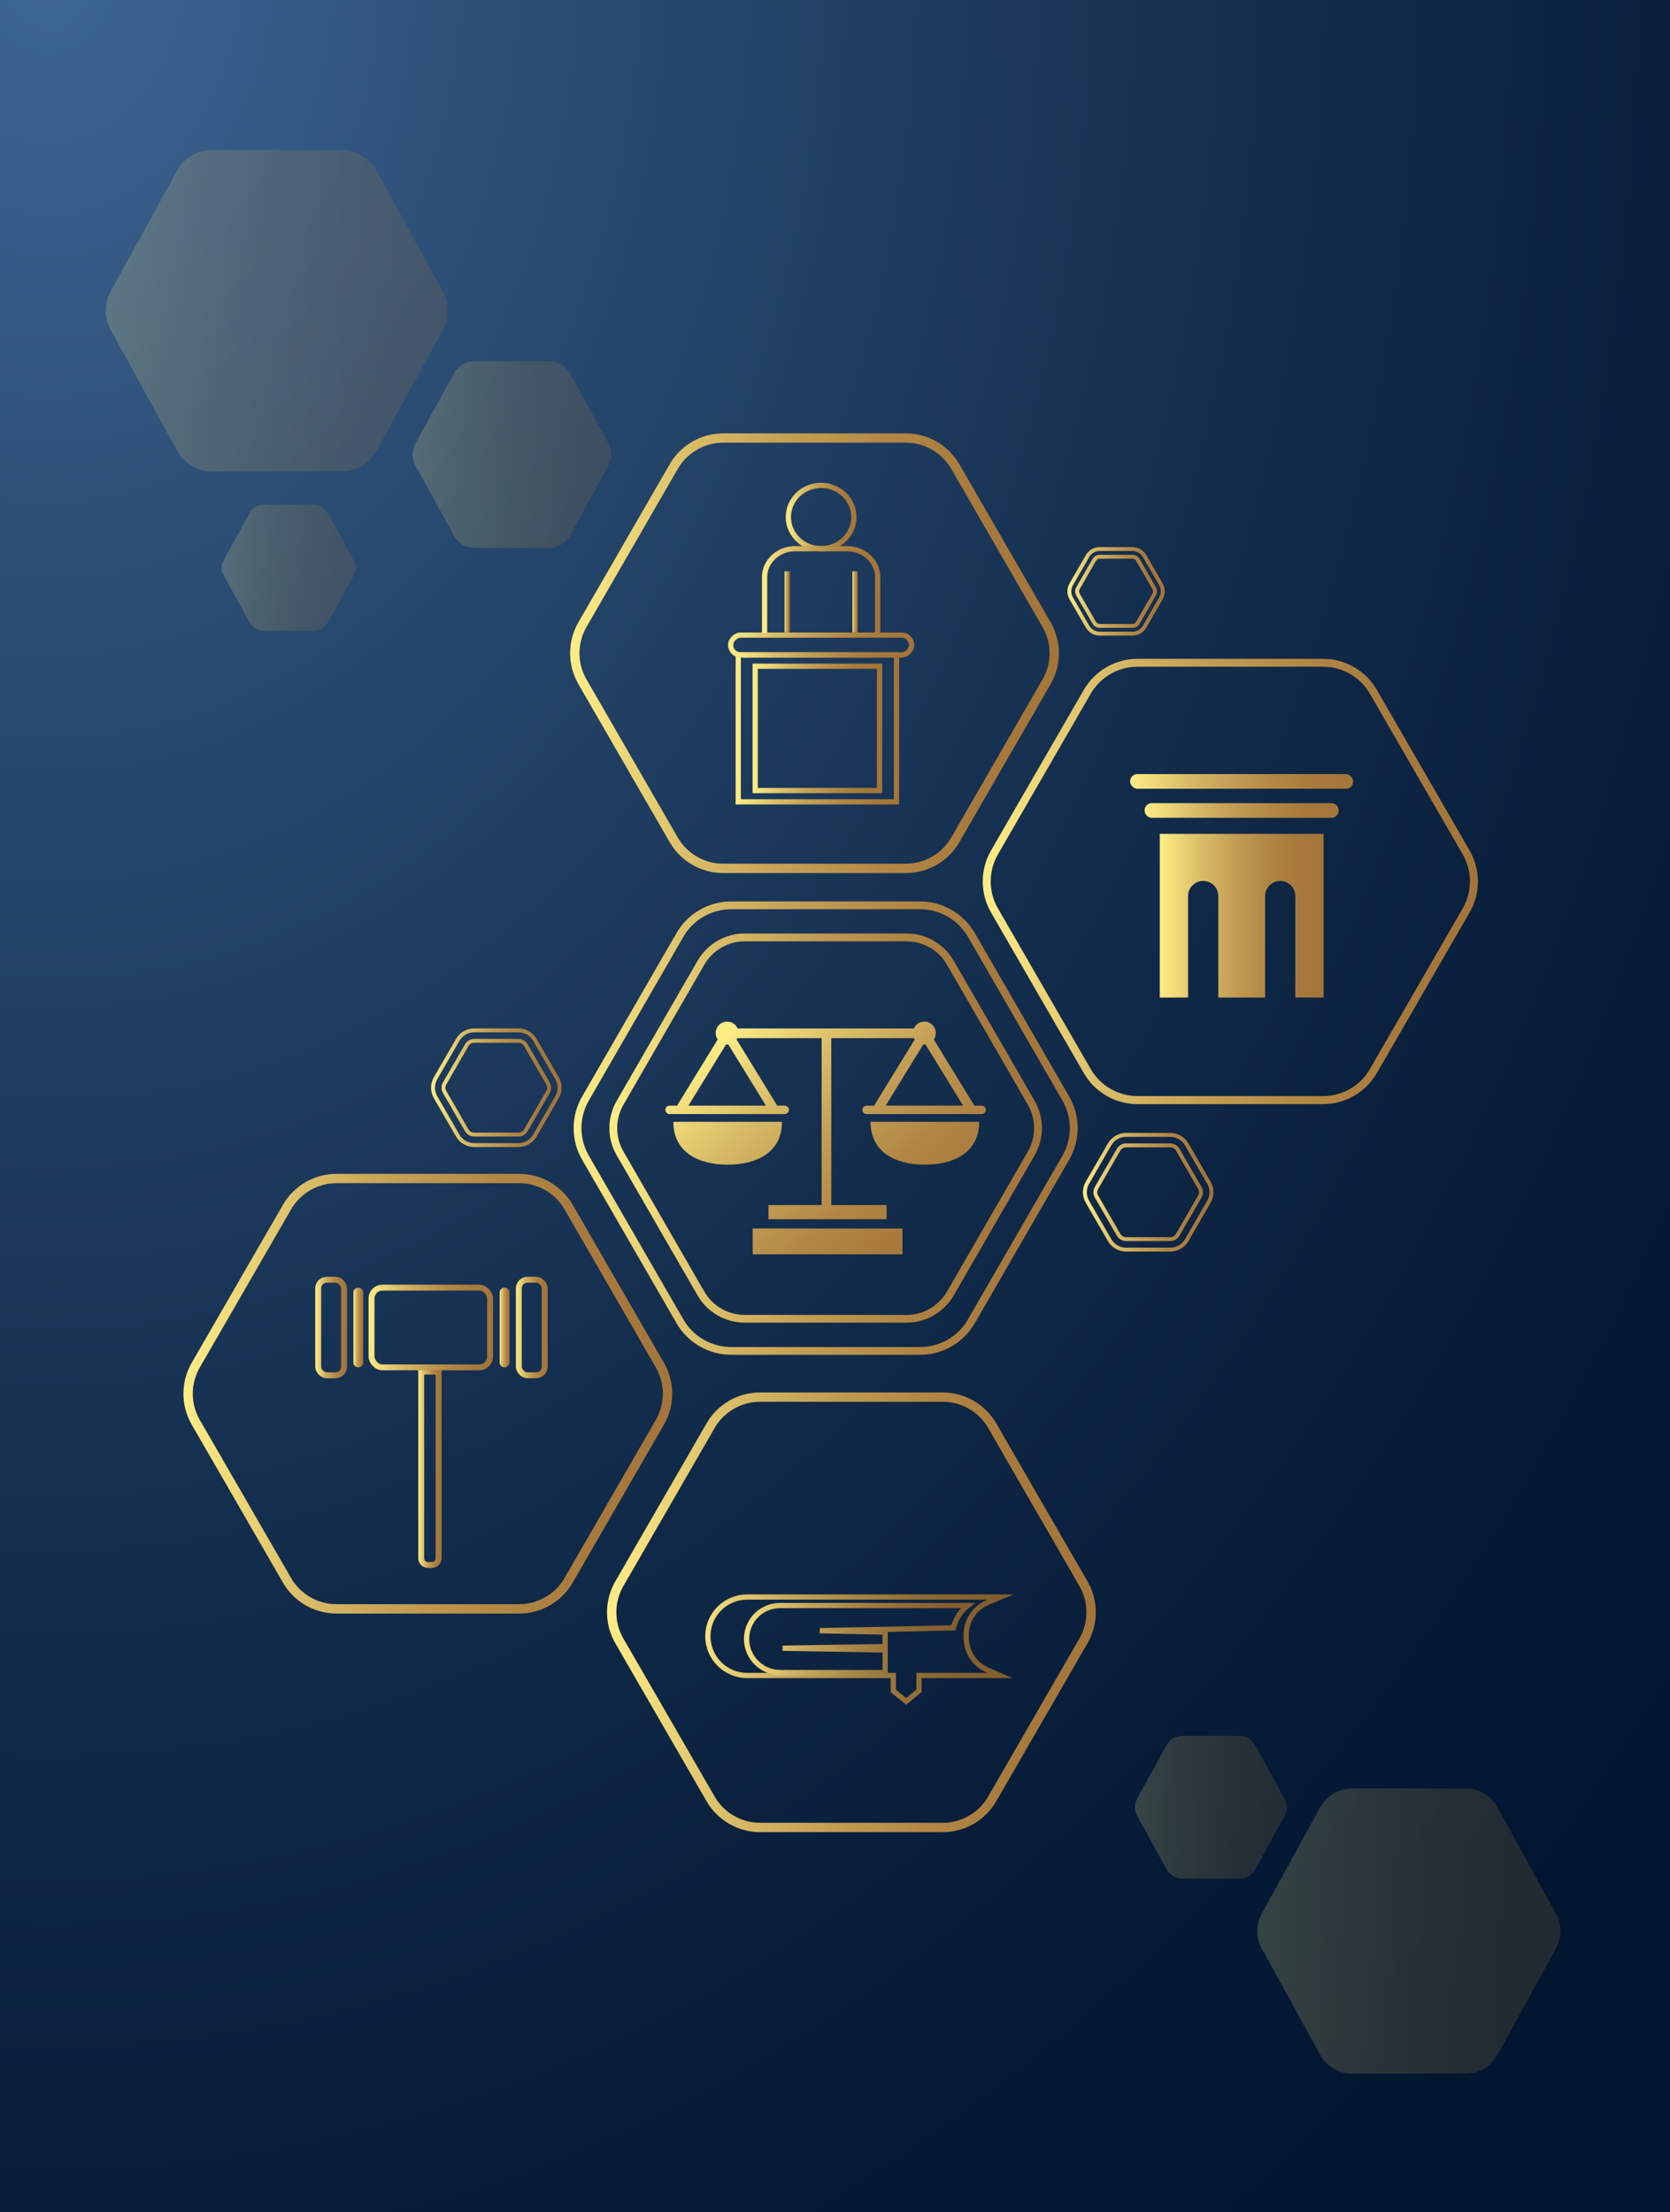 <?xml version="1.0" encoding="UTF-8"?>
<svg xmlns="http://www.w3.org/2000/svg" xmlns:xlink="http://www.w3.org/1999/xlink" viewBox="0 0 302.87 401.26">
  <defs>
    <style>
      .cls-1 {
        stroke: url(#Degradado_sin_nombre_4-21);
      }

      .cls-1, .cls-2, .cls-3, .cls-4, .cls-5, .cls-6, .cls-7, .cls-8, .cls-9, .cls-10, .cls-11, .cls-12, .cls-13, .cls-14, .cls-15, .cls-16 {
        fill: none;
        stroke-miterlimit: 10;
      }

      .cls-1, .cls-5, .cls-12, .cls-13 {
        stroke-width: 1.07px;
      }

      .cls-17 {
        fill: url(#Degradado_sin_nombre_4-8);
      }

      .cls-2 {
        stroke: url(#Degradado_sin_nombre_4-30);
      }

      .cls-2, .cls-4, .cls-6, .cls-7, .cls-8, .cls-9, .cls-10, .cls-14, .cls-15 {
        stroke-width: .95px;
      }

      .cls-18 {
        fill: url(#Degradado_sin_nombre_4-10);
      }

      .cls-3 {
        stroke: url(#Degradado_sin_nombre_4-6);
      }

      .cls-3, .cls-11, .cls-16 {
        stroke-width: .71px;
      }

      .cls-19 {
        fill: url(#Degradado_sin_nombre_4-13);
      }

      .cls-20 {
        fill: url(#Degradado_sin_nombre_4-16);
      }

      .cls-4 {
        stroke: url(#Degradado_sin_nombre_4-31);
      }

      .cls-21 {
        fill: url(#Degradado_sin_nombre_4-9);
      }

      .cls-5 {
        stroke: url(#Degradado_sin_nombre_4-24);
      }

      .cls-22 {
        isolation: isolate;
      }

      .cls-6 {
        stroke: url(#Degradado_sin_nombre_3);
      }

      .cls-23 {
        fill: url(#Degradado_sin_nombre_4);
      }

      .cls-23, .cls-24, .cls-25, .cls-26, .cls-27 {
        opacity: .2;
      }

      .cls-28 {
        fill: url(#Degradado_sin_nombre_4-22);
      }

      .cls-29 {
        fill: url(#radial-gradient);
        mix-blend-mode: multiply;
      }

      .cls-24 {
        fill: url(#Degradado_sin_nombre_4-3);
      }

      .cls-7 {
        stroke: url(#Degradado_sin_nombre_4-34);
      }

      .cls-30 {
        fill: url(#Degradado_sin_nombre_4-15);
      }

      .cls-31 {
        fill: url(#Degradado_sin_nombre_4-12);
      }

      .cls-8 {
        stroke: url(#Degradado_sin_nombre_4-29);
      }

      .cls-32 {
        fill: url(#Degradado_sin_nombre_4-25);
      }

      .cls-33 {
        fill: url(#Degradado_sin_nombre_4-18);
      }

      .cls-9 {
        stroke: url(#Degradado_sin_nombre_3-2);
      }

      .cls-10 {
        stroke: url(#Degradado_sin_nombre_4-33);
      }

      .cls-11 {
        stroke: url(#Degradado_sin_nombre_4-7);
      }

      .cls-12 {
        stroke: url(#Degradado_sin_nombre_4-26);
      }

      .cls-34 {
        fill: url(#Degradado_sin_nombre_4-11);
      }

      .cls-35 {
        fill: url(#Degradado_sin_nombre_4-17);
      }

      .cls-36 {
        fill: url(#Degradado_sin_nombre_4-14);
      }

      .cls-37 {
        fill: url(#Degradado_sin_nombre_4-20);
      }

      .cls-25 {
        fill: url(#Degradado_sin_nombre_4-2);
      }

      .cls-13 {
        stroke: url(#Degradado_sin_nombre_4-23);
      }

      .cls-14 {
        stroke: url(#Degradado_sin_nombre_4-28);
      }

      .cls-26 {
        fill: url(#Degradado_sin_nombre_4-5);
      }

      .cls-27 {
        fill: url(#Degradado_sin_nombre_4-4);
      }

      .cls-15 {
        stroke: url(#Degradado_sin_nombre_4-32);
      }

      .cls-38 {
        fill: url(#Degradado_sin_nombre_4-19);
      }

      .cls-16 {
        stroke: url(#Degradado_sin_nombre_4-27);
      }
    </style>
    <radialGradient id="radial-gradient" cx="529.36" cy="332.41" fx="529.36" fy="332.41" r="639.73" gradientTransform="translate(-314.03 -272.87) scale(.61 .8)" gradientUnits="userSpaceOnUse">
      <stop offset="0" stop-color="#3e6694"/>
      <stop offset=".26" stop-color="#284a70"/>
      <stop offset=".57" stop-color="#132d4d"/>
      <stop offset=".82" stop-color="#051c37"/>
      <stop offset=".99" stop-color="#01162f"/>
    </radialGradient>
    <linearGradient id="Degradado_sin_nombre_4" data-name="Degradado sin nombre 4" x1="205.83" y1="327.82" x2="233.38" y2="327.82" gradientUnits="userSpaceOnUse">
      <stop offset="0" stop-color="#ffed86"/>
      <stop offset=".03" stop-color="#fae782"/>
      <stop offset=".24" stop-color="#dbbe68"/>
      <stop offset=".45" stop-color="#c39e54"/>
      <stop offset=".65" stop-color="#b28745"/>
      <stop offset=".84" stop-color="#a7793c"/>
      <stop offset="1" stop-color="#a4753a"/>
    </linearGradient>
    <linearGradient id="Degradado_sin_nombre_4-2" data-name="Degradado sin nombre 4" x1="228.01" y1="350.28" x2="283" y2="350.28" xlink:href="#Degradado_sin_nombre_4"/>
    <linearGradient id="Degradado_sin_nombre_4-3" data-name="Degradado sin nombre 4" x1="74.85" y1="82.45" x2="110.85" y2="82.45" xlink:href="#Degradado_sin_nombre_4"/>
    <linearGradient id="Degradado_sin_nombre_4-4" data-name="Degradado sin nombre 4" x1="40.21" y1="102.99" x2="64.52" y2="102.99" xlink:href="#Degradado_sin_nombre_4"/>
    <linearGradient id="Degradado_sin_nombre_4-5" data-name="Degradado sin nombre 4" x1="19.18" y1="56.34" x2="81.2" y2="56.34" xlink:href="#Degradado_sin_nombre_4"/>
    <linearGradient id="Degradado_sin_nombre_4-6" data-name="Degradado sin nombre 4" x1="78.18" y1="197.3" x2="101.84" y2="197.3" xlink:href="#Degradado_sin_nombre_4"/>
    <linearGradient id="Degradado_sin_nombre_4-7" data-name="Degradado sin nombre 4" x1="196.39" y1="216.26" x2="220.06" y2="216.26" xlink:href="#Degradado_sin_nombre_4"/>
    <linearGradient id="Degradado_sin_nombre_4-8" data-name="Degradado sin nombre 4" x1="33.27" y1="252.81" x2="121.9" y2="252.81" xlink:href="#Degradado_sin_nombre_4"/>
    <linearGradient id="Degradado_sin_nombre_4-9" data-name="Degradado sin nombre 4" x1="110.1" y1="292.46" x2="198.73" y2="292.46" xlink:href="#Degradado_sin_nombre_4"/>
    <linearGradient id="Degradado_sin_nombre_4-10" data-name="Degradado sin nombre 4" x1="103.41" y1="118.49" x2="192.04" y2="118.49" xlink:href="#Degradado_sin_nombre_4"/>
    <linearGradient id="Degradado_sin_nombre_4-11" data-name="Degradado sin nombre 4" x1="178.23" y1="159.89" x2="268.03" y2="159.89" xlink:href="#Degradado_sin_nombre_4"/>
    <linearGradient id="Degradado_sin_nombre_4-12" data-name="Degradado sin nombre 4" x1="104.04" y1="204.63" x2="195.45" y2="204.63" xlink:href="#Degradado_sin_nombre_4"/>
    <linearGradient id="Degradado_sin_nombre_4-13" data-name="Degradado sin nombre 4" x1="110.52" y1="204.63" x2="188.96" y2="204.63" xlink:href="#Degradado_sin_nombre_4"/>
    <linearGradient id="Degradado_sin_nombre_4-14" data-name="Degradado sin nombre 4" x1="122.94" y1="195.16" x2="162.57" y2="238.29" xlink:href="#Degradado_sin_nombre_4"/>
    <linearGradient id="Degradado_sin_nombre_4-15" data-name="Degradado sin nombre 4" x1="142.33" y1="177.35" x2="181.96" y2="220.48" xlink:href="#Degradado_sin_nombre_4"/>
    <linearGradient id="Degradado_sin_nombre_4-16" data-name="Degradado sin nombre 4" x1="135.53" y1="183.6" x2="175.16" y2="226.73" xlink:href="#Degradado_sin_nombre_4"/>
    <linearGradient id="Degradado_sin_nombre_4-17" data-name="Degradado sin nombre 4" x1="122.7" y1="195.38" x2="162.34" y2="238.51" xlink:href="#Degradado_sin_nombre_4"/>
    <linearGradient id="Degradado_sin_nombre_4-18" data-name="Degradado sin nombre 4" x1="207.58" y1="147.01" x2="242.79" y2="147.01" xlink:href="#Degradado_sin_nombre_4"/>
    <linearGradient id="Degradado_sin_nombre_4-19" data-name="Degradado sin nombre 4" x1="204.96" y1="141.74" x2="245.41" y2="141.74" xlink:href="#Degradado_sin_nombre_4"/>
    <linearGradient id="Degradado_sin_nombre_4-20" data-name="Degradado sin nombre 4" x1="210.34" y1="166.11" x2="240.03" y2="166.11" xlink:href="#Degradado_sin_nombre_4"/>
    <linearGradient id="Degradado_sin_nombre_4-21" data-name="Degradado sin nombre 4" x1="75.86" y1="266.34" x2="80.08" y2="266.34" xlink:href="#Degradado_sin_nombre_4"/>
    <linearGradient id="Degradado_sin_nombre_4-22" data-name="Degradado sin nombre 4" x1="64.09" y1="240.8" x2="65.88" y2="240.8" xlink:href="#Degradado_sin_nombre_4"/>
    <linearGradient id="Degradado_sin_nombre_4-23" data-name="Degradado sin nombre 4" x1="66.84" y1="240.8" x2="89.41" y2="240.8" xlink:href="#Degradado_sin_nombre_4"/>
    <linearGradient id="Degradado_sin_nombre_4-24" data-name="Degradado sin nombre 4" x1="57.18" y1="240.8" x2="62.94" y2="240.8" xlink:href="#Degradado_sin_nombre_4"/>
    <linearGradient id="Degradado_sin_nombre_4-25" data-name="Degradado sin nombre 4" x1="90.61" y1="240.8" x2="92.4" y2="240.8" xlink:href="#Degradado_sin_nombre_4"/>
    <linearGradient id="Degradado_sin_nombre_4-26" data-name="Degradado sin nombre 4" x1="93.57" y1="240.8" x2="99.33" y2="240.8" gradientTransform="translate(192.9 481.6) rotate(-180)" xlink:href="#Degradado_sin_nombre_4"/>
    <linearGradient id="Degradado_sin_nombre_3" data-name="Degradado sin nombre 3" x1="127.91" y1="299.23" x2="183.83" y2="299.23" gradientUnits="userSpaceOnUse">
      <stop offset="0" stop-color="#f8e07e"/>
      <stop offset=".08" stop-color="#e8ce73"/>
      <stop offset=".28" stop-color="#c3a55a"/>
      <stop offset=".48" stop-color="#a78546"/>
      <stop offset=".67" stop-color="#926e38"/>
      <stop offset=".84" stop-color="#86602f"/>
      <stop offset="1" stop-color="#825c2d"/>
    </linearGradient>
    <linearGradient id="Degradado_sin_nombre_3-2" data-name="Degradado sin nombre 3" x1="134.93" y1="297.3" x2="176.88" y2="297.3" xlink:href="#Degradado_sin_nombre_3"/>
    <linearGradient id="Degradado_sin_nombre_4-27" data-name="Degradado sin nombre 4" x1="193.58" y1="107.26" x2="211.24" y2="107.26" xlink:href="#Degradado_sin_nombre_4"/>
    <linearGradient id="Degradado_sin_nombre_4-28" data-name="Degradado sin nombre 4" x1="132.04" y1="116.99" x2="165.79" y2="116.99" gradientTransform="translate(31.92 265.91) rotate(-90)" xlink:href="#Degradado_sin_nombre_4"/>
    <linearGradient id="Degradado_sin_nombre_4-29" data-name="Degradado sin nombre 4" x1="142.51" y1="93.79" x2="155.33" y2="93.79" xlink:href="#Degradado_sin_nombre_4"/>
    <linearGradient id="Degradado_sin_nombre_4-30" data-name="Degradado sin nombre 4" x1="138.19" y1="106.94" x2="159.64" y2="106.94" xlink:href="#Degradado_sin_nombre_4"/>
    <linearGradient id="Degradado_sin_nombre_4-31" data-name="Degradado sin nombre 4" x1="142.29" y1="109.16" x2="143.24" y2="109.16" xlink:href="#Degradado_sin_nombre_4"/>
    <linearGradient id="Degradado_sin_nombre_4-32" data-name="Degradado sin nombre 4" x1="154.59" y1="109.16" x2="155.54" y2="109.16" xlink:href="#Degradado_sin_nombre_4"/>
    <linearGradient id="Degradado_sin_nombre_4-33" data-name="Degradado sin nombre 4" x1="133.41" y1="132.12" x2="163.06" y2="132.12" xlink:href="#Degradado_sin_nombre_4"/>
    <linearGradient id="Degradado_sin_nombre_4-34" data-name="Degradado sin nombre 4" x1="136.49" y1="132.12" x2="159.99" y2="132.12" xlink:href="#Degradado_sin_nombre_4"/>
  </defs>
  <g class="cls-22">
    <g id="Layer_1" data-name="Layer 1">
      <rect class="cls-29" width="302.87" height="401.26"/>
      <g>
        <path class="cls-23" d="m224.79,314.87h-10.37c-1.19,0-2.29.65-2.86,1.69l-5.32,9.69c-.54.98-.54,2.17,0,3.14l5.32,9.69c.57,1.04,1.67,1.69,2.86,1.69h10.37c1.19,0,2.29-.65,2.86-1.69l5.32-9.69c.54-.98.54-2.17,0-3.14l-5.32-9.69c-.57-1.04-1.67-1.69-2.86-1.69Z"/>
        <path class="cls-25" d="m265.86,324.43h-20.7c-2.38,0-4.57,1.29-5.71,3.38l-10.63,19.34c-1.07,1.95-1.07,4.32,0,6.28l10.63,19.34c1.14,2.08,3.33,3.38,5.71,3.38h20.7c2.38,0,4.57-1.29,5.71-3.38l10.63-19.34c1.07-1.95,1.07-4.32,0-6.28l-10.63-19.34c-1.14-2.08-3.33-3.38-5.71-3.38Z"/>
      </g>
      <g>
        <path class="cls-24" d="m99.63,65.52h-13.56c-1.56,0-2.99.85-3.74,2.21l-6.96,12.66c-.7,1.28-.7,2.83,0,4.11l6.96,12.66c.75,1.36,2.18,2.21,3.74,2.21h13.56c1.56,0,2.99-.85,3.74-2.21l6.96-12.66c.7-1.28.7-2.83,0-4.11l-6.96-12.66c-.75-1.36-2.18-2.21-3.74-2.21Z"/>
        <path class="cls-27" d="m56.94,91.56h-9.15c-1.05,0-2.02.57-2.52,1.49l-4.7,8.55c-.47.86-.47,1.91,0,2.77l4.7,8.55c.51.92,1.47,1.49,2.52,1.49h9.15c1.05,0,2.02-.57,2.52-1.49l4.7-8.55c.47-.86.47-1.91,0-2.77l-4.7-8.55c-.51-.92-1.47-1.49-2.52-1.49Z"/>
        <path class="cls-26" d="m61.87,27.19h-23.35c-2.68,0-5.15,1.46-6.44,3.81l-11.98,21.81c-1.21,2.2-1.21,4.87,0,7.08l11.98,21.81c1.29,2.35,3.76,3.81,6.44,3.81h23.35c2.68,0,5.15-1.46,6.44-3.81l11.98-21.81c1.21-2.2,1.21-4.87,0-7.08l-11.98-21.81c-1.29-2.35-3.76-3.81-6.44-3.81Z"/>
      </g>
      <g>
        <path class="cls-3" d="m94.02,207.71h-8.02c-1.23,0-2.38-.66-2.99-1.73l-4.01-6.95c-.62-1.07-.62-2.39,0-3.45l4.01-6.95c.62-1.07,1.76-1.73,2.99-1.73h8.02c1.23,0,2.38.66,2.99,1.73l4.01,6.95c.62,1.07.62,2.39,0,3.45l-4.01,6.95c-.62,1.07-1.76,1.73-2.99,1.73Zm-8.02-18.91c-.55,0-1.07.3-1.35.78l-4.01,6.95c-.28.48-.28,1.07,0,1.55l4.01,6.95c.28.48.79.78,1.35.78h8.02c.55,0,1.07-.3,1.35-.78l4.01-6.95c.28-.48.28-1.07,0-1.55l-4.01-6.95c-.28-.48-.79-.78-1.35-.78h-8.02Z"/>
        <path class="cls-11" d="m212.24,226.67h-8.02c-1.23,0-2.38-.66-2.99-1.73l-4.01-6.95c-.62-1.07-.62-2.39,0-3.45l4.01-6.95c.62-1.07,1.76-1.73,2.99-1.73h8.02c1.23,0,2.38.66,2.99,1.73l4.01,6.95c.62,1.07.62,2.39,0,3.45l-4.01,6.95c-.62,1.07-1.76,1.73-2.99,1.73Zm-8.02-18.91c-.55,0-1.07.3-1.35.78l-4.01,6.95c-.28.48-.28,1.07,0,1.55l4.01,6.95c.28.48.79.78,1.35.78h8.02c.55,0,1.07-.3,1.35-.78l4.01-6.95c.28-.48.28-1.07,0-1.55l-4.01-6.95c-.28-.48-.79-.78-1.35-.78h-8.02Z"/>
        <path class="cls-17" d="m94.16,292.69h-33.14c-3.98,0-7.69-2.14-9.69-5.59l-16.57-28.7c-1.99-3.45-1.99-7.74,0-11.18l16.57-28.7c1.99-3.45,5.7-5.59,9.69-5.59h33.14c3.98,0,7.69,2.14,9.69,5.59l16.57,28.7c1.99,3.45,1.99,7.74,0,11.18l-16.57,28.7c-1.99,3.45-5.7,5.59-9.69,5.59Zm-33.14-78.07c-3.38,0-6.53,1.82-8.22,4.74l-16.57,28.7c-1.69,2.93-1.69,6.56,0,9.49l16.57,28.7c1.69,2.93,4.84,4.74,8.22,4.74h33.14c3.38,0,6.53-1.82,8.22-4.74l16.57-28.7c1.69-2.93,1.69-6.56,0-9.49l-16.57-28.7c-1.69-2.93-4.84-4.74-8.22-4.74h-33.14Z"/>
        <path class="cls-21" d="m170.98,332.34h-33.14c-3.98,0-7.69-2.14-9.69-5.59l-16.57-28.7c-1.99-3.45-1.99-7.74,0-11.18l16.57-28.7c1.99-3.45,5.7-5.59,9.69-5.59h33.14c3.98,0,7.69,2.14,9.69,5.59l16.57,28.7c1.99,3.45,1.99,7.74,0,11.18l-16.57,28.7c-1.99,3.45-5.7,5.59-9.69,5.59Zm-33.14-78.07c-3.38,0-6.53,1.82-8.22,4.74l-16.57,28.7c-1.69,2.93-1.69,6.56,0,9.49l16.57,28.7c1.69,2.93,4.84,4.74,8.22,4.74h33.14c3.38,0,6.53-1.82,8.22-4.74l16.57-28.7c1.69-2.93,1.69-6.56,0-9.49l-16.57-28.7c-1.69-2.93-4.84-4.74-8.22-4.74h-33.14Z"/>
        <path class="cls-18" d="m164.29,158.37h-33.14c-3.98,0-7.69-2.14-9.69-5.59l-16.57-28.7c-1.99-3.45-1.99-7.74,0-11.18l16.57-28.7c1.99-3.45,5.7-5.59,9.69-5.59h33.14c3.98,0,7.69,2.14,9.69,5.59l16.57,28.7c1.99,3.45,1.99,7.74,0,11.18l-16.57,28.7c-1.99,3.45-5.7,5.59-9.69,5.59Zm-33.14-78.07c-3.38,0-6.53,1.82-8.22,4.74l-16.57,28.7c-1.69,2.93-1.69,6.56,0,9.49l16.57,28.7c1.69,2.93,4.84,4.74,8.22,4.74h33.14c3.38,0,6.53-1.82,8.22-4.74l16.57-28.7c1.69-2.93,1.69-6.56,0-9.49l-16.57-28.7c-1.69-2.93-4.84-4.74-8.22-4.74h-33.14Z"/>
        <path class="cls-34" d="m239.97,200.28h-33.68c-4,0-7.73-2.15-9.72-5.61l-16.84-29.16c-2-3.46-2-7.77,0-11.23l16.84-29.16c2-3.46,5.73-5.61,9.72-5.61h33.68c4,0,7.73,2.15,9.72,5.61l16.84,29.16c2,3.46,2,7.77,0,11.23l-16.84,29.16c-2,3.46-5.73,5.61-9.72,5.61Zm-33.68-79.34c-3.48,0-6.73,1.87-8.47,4.89l-16.84,29.16c-1.74,3.02-1.74,6.76,0,9.78l16.84,29.16c1.74,3.02,4.99,4.89,8.47,4.89h33.68c3.48,0,6.73-1.87,8.47-4.89l16.84-29.16c1.74-3.02,1.74-6.76,0-9.78l-16.84-29.16c-1.74-3.02-4.99-4.89-8.47-4.89h-33.68Z"/>
        <g>
          <path class="cls-31" d="m166.89,245.75h-34.3c-4.06,0-7.85-2.19-9.88-5.7l-17.15-29.71c-2.03-3.52-2.03-7.89,0-11.41l17.15-29.71c2.03-3.52,5.82-5.7,9.88-5.7h34.3c4.06,0,7.85,2.19,9.88,5.7l17.15,29.71c2.03,3.52,2.03,7.89,0,11.41l-17.15,29.71c-2.03,3.52-5.82,5.7-9.88,5.7Zm-34.3-80.82c-3.56,0-6.88,1.91-8.65,5l-17.15,29.71c-1.78,3.08-1.78,6.91,0,9.99l17.15,29.71c1.78,3.08,5.1,5,8.65,5h34.3c3.56,0,6.88-1.91,8.65-5l17.15-29.71c1.78-3.08,1.78-6.91,0-9.99l-17.15-29.71c-1.78-3.08-5.1-5-8.65-5h-34.3Z"/>
          <path class="cls-19" d="m164.42,239.92h-29.36c-3.51,0-6.79-1.89-8.54-4.93l-14.68-25.43c-1.76-3.04-1.76-6.82,0-9.87l14.68-25.43c1.76-3.04,5.03-4.93,8.54-4.93h29.36c3.51,0,6.79,1.89,8.54,4.93l14.68,25.43c1.76,3.04,1.76,6.82,0,9.87l-14.68,25.43c-1.76,3.04-5.03,4.93-8.54,4.93Zm-29.36-69.17c-3.01,0-5.81,1.62-7.32,4.23l-14.68,25.43c-1.5,2.61-1.5,5.85,0,8.45l14.68,25.43c1.5,2.61,4.31,4.23,7.32,4.23h29.36c3.01,0,5.81-1.62,7.32-4.23l14.68-25.43c1.5-2.61,1.5-5.85,0-8.45l-14.68-25.43c-1.5-2.61-4.31-4.23-7.32-4.23h-29.36Z"/>
        </g>
        <g>
          <path class="cls-36" d="m141.83,203.49h-19.71c0,5.44,4.41,7.77,9.85,7.77s9.85-2.33,9.85-7.77Z"/>
          <path class="cls-30" d="m167.74,211.26c5.44,0,9.85-2.33,9.85-7.77h-19.71c0,5.44,4.41,7.77,9.85,7.77Z"/>
          <path class="cls-20" d="m178.08,200.56h-1.36l-7.37-12c.23-.33.36-.73.36-1.17,0-1.15-.93-2.08-2.08-2.08-.85,0-1.58.51-1.9,1.25h-31.95c-.32-.73-1.05-1.25-1.9-1.25-1.15,0-2.08.93-2.08,2.08,0,.43.13.83.36,1.17l-7.37,12h-1.36c-.42,0-.76.34-.76.76s.34.76.76.76h20.89c.42,0,.76-.34.76-.76s-.34-.76-.76-.76h-1.36l-7.37-12c.05-.08.09-.16.13-.25h15.29v30.28h-9.64v2.57h21.42v-2.57h-10.03v-30.28h15c.04.08.08.17.13.25l-7.37,12h-1.36c-.42,0-.76.34-.76.76s.34.76.76.76h20.89c.42,0,.76-.34.76-.76s-.34-.76-.76-.76Zm-53.23,0l6.82-11.1c.07,0,.14.02.21.02s.14-.01.21-.02l6.82,11.1h-14.05Zm42.58-11.1c.07,0,.14.02.21.02s.14-.01.21-.02l6.82,11.1h-14.05l6.82-11.1Z"/>
          <rect class="cls-35" x="136.5" y="222.84" width="27.17" height="4.68"/>
        </g>
        <g>
          <path class="cls-33" d="m241.46,148.34h-32.55c-.73,0-1.33-.6-1.33-1.33h0c0-.73.6-1.33,1.33-1.33h32.55c.73,0,1.33.6,1.33,1.33h0c0,.73-.6,1.33-1.33,1.33Z"/>
          <rect class="cls-38" x="204.96" y="140.41" width="40.45" height="2.67" rx="1.33" ry="1.33"/>
          <path class="cls-37" d="m210.34,151.26v29.69h5.13v-18.41c0-1.51,1.22-2.74,2.74-2.74.76,0,1.44.31,1.94.8.49.5.8,1.18.8,1.94v18.41h8.49v-18.41c0-1.51,1.22-2.74,2.74-2.74.76,0,1.44.31,1.94.8.49.5.8,1.18.8,1.94v18.41h5.13v-29.69h-29.69Z"/>
        </g>
        <g>
          <path class="cls-1" d="m76.4,248.81v33.84c0,.67.54,1.22,1.22,1.22h.71c.67,0,1.22-.54,1.22-1.22v-33.84h-3.14Z"/>
          <path class="cls-28" d="m64.98,248.03h0c-.49,0-.89-.4-.89-.89v-12.67c0-.49.4-.89.89-.89h0c.49,0,.89.4.89.89v12.67c0,.49-.4.89-.89.89Z"/>
          <rect class="cls-13" x="67.38" y="233.57" width="21.5" height="14.46" rx="1.97" ry="1.97"/>
          <rect class="cls-5" x="57.71" y="232.13" width="4.69" height="17.34" rx="1.57" ry="1.57"/>
          <path class="cls-32" d="m91.51,233.57h0c.49,0,.89.4.89.89v12.67c0,.49-.4.89-.89.89h0c-.49,0-.89-.4-.89-.89v-12.67c0-.49.4-.89.89-.89Z"/>
          <rect class="cls-12" x="94.11" y="232.13" width="4.69" height="17.34" rx="1.57" ry="1.57" transform="translate(192.9 481.6) rotate(180)"/>
        </g>
        <path class="cls-6" d="m179.08,302.93c-2.34-1.01-3.85-3.3-3.85-5.84v-.56c0-2.56,1.52-4.85,3.87-5.84l2.37-1h-38.5s-7.47,0-7.47,0c-1.88,0-3.71.76-5.03,2.08-1.35,1.35-2.09,3.13-2.09,5.03,0,3.93,3.19,7.12,7.12,7.12h7.41s.04,0,.06,0h19.04v2.81l2.33,1.89,2.33-1.92v-2.78h14.7l-2.3-1Z"/>
        <path class="cls-9" d="m141.48,303.38h0c-3.35,0-6.08-2.73-6.08-6.08,0-1.62.63-3.15,1.78-4.3,1.13-1.13,2.69-1.77,4.3-1.77h34.03c-1.3,1.02-2.21,2.45-2.6,4.06l-24.23.51,11.85.25v2.62l-18.6.31,18.6.31v4.1h-19.04Z"/>
        <path class="cls-16" d="m205.37,114.94h-5.92c-.91,0-1.75-.49-2.21-1.27l-2.96-5.13c-.45-.79-.45-1.76,0-2.55l2.96-5.13c.45-.79,1.3-1.27,2.21-1.27h5.92c.91,0,1.75.49,2.21,1.27l2.96,5.13c.45.79.45,1.76,0,2.55l-2.96,5.13c-.45.79-1.3,1.27-2.21,1.27Zm-5.92-13.95c-.41,0-.79.22-.99.57l-2.96,5.13c-.2.35-.2.79,0,1.15l2.96,5.13c.2.35.58.57.99.57h5.92c.41,0,.79-.22.99-.57l2.96-5.13c.2-.35.2-.79,0-1.15l-2.96-5.13c-.2-.35-.58-.57-.99-.57h-5.92Z"/>
        <g>
          <rect class="cls-14" x="147.12" y="100.59" width="3.6" height="32.8" rx="1.79" ry="1.79" transform="translate(265.91 -31.92) rotate(90)"/>
          <g>
            <ellipse class="cls-8" cx="148.92" cy="93.79" rx="5.94" ry="5.74"/>
            <path class="cls-2" d="m138.67,114.83v-10.17c0-2.82,2.48-5.13,5.5-5.13h9.5c3.03,0,5.5,2.31,5.5,5.13v10.17"/>
            <line class="cls-4" x1="142.77" y1="103.63" x2="142.77" y2="114.7"/>
            <line class="cls-15" x1="155.07" y1="103.63" x2="155.07" y2="114.7"/>
          </g>
          <g>
            <rect class="cls-10" x="133.89" y="118.8" width="28.7" height="26.65"/>
            <rect class="cls-7" x="136.96" y="120.85" width="22.55" height="22.55"/>
          </g>
        </g>
      </g>
    </g>
  </g>
</svg>